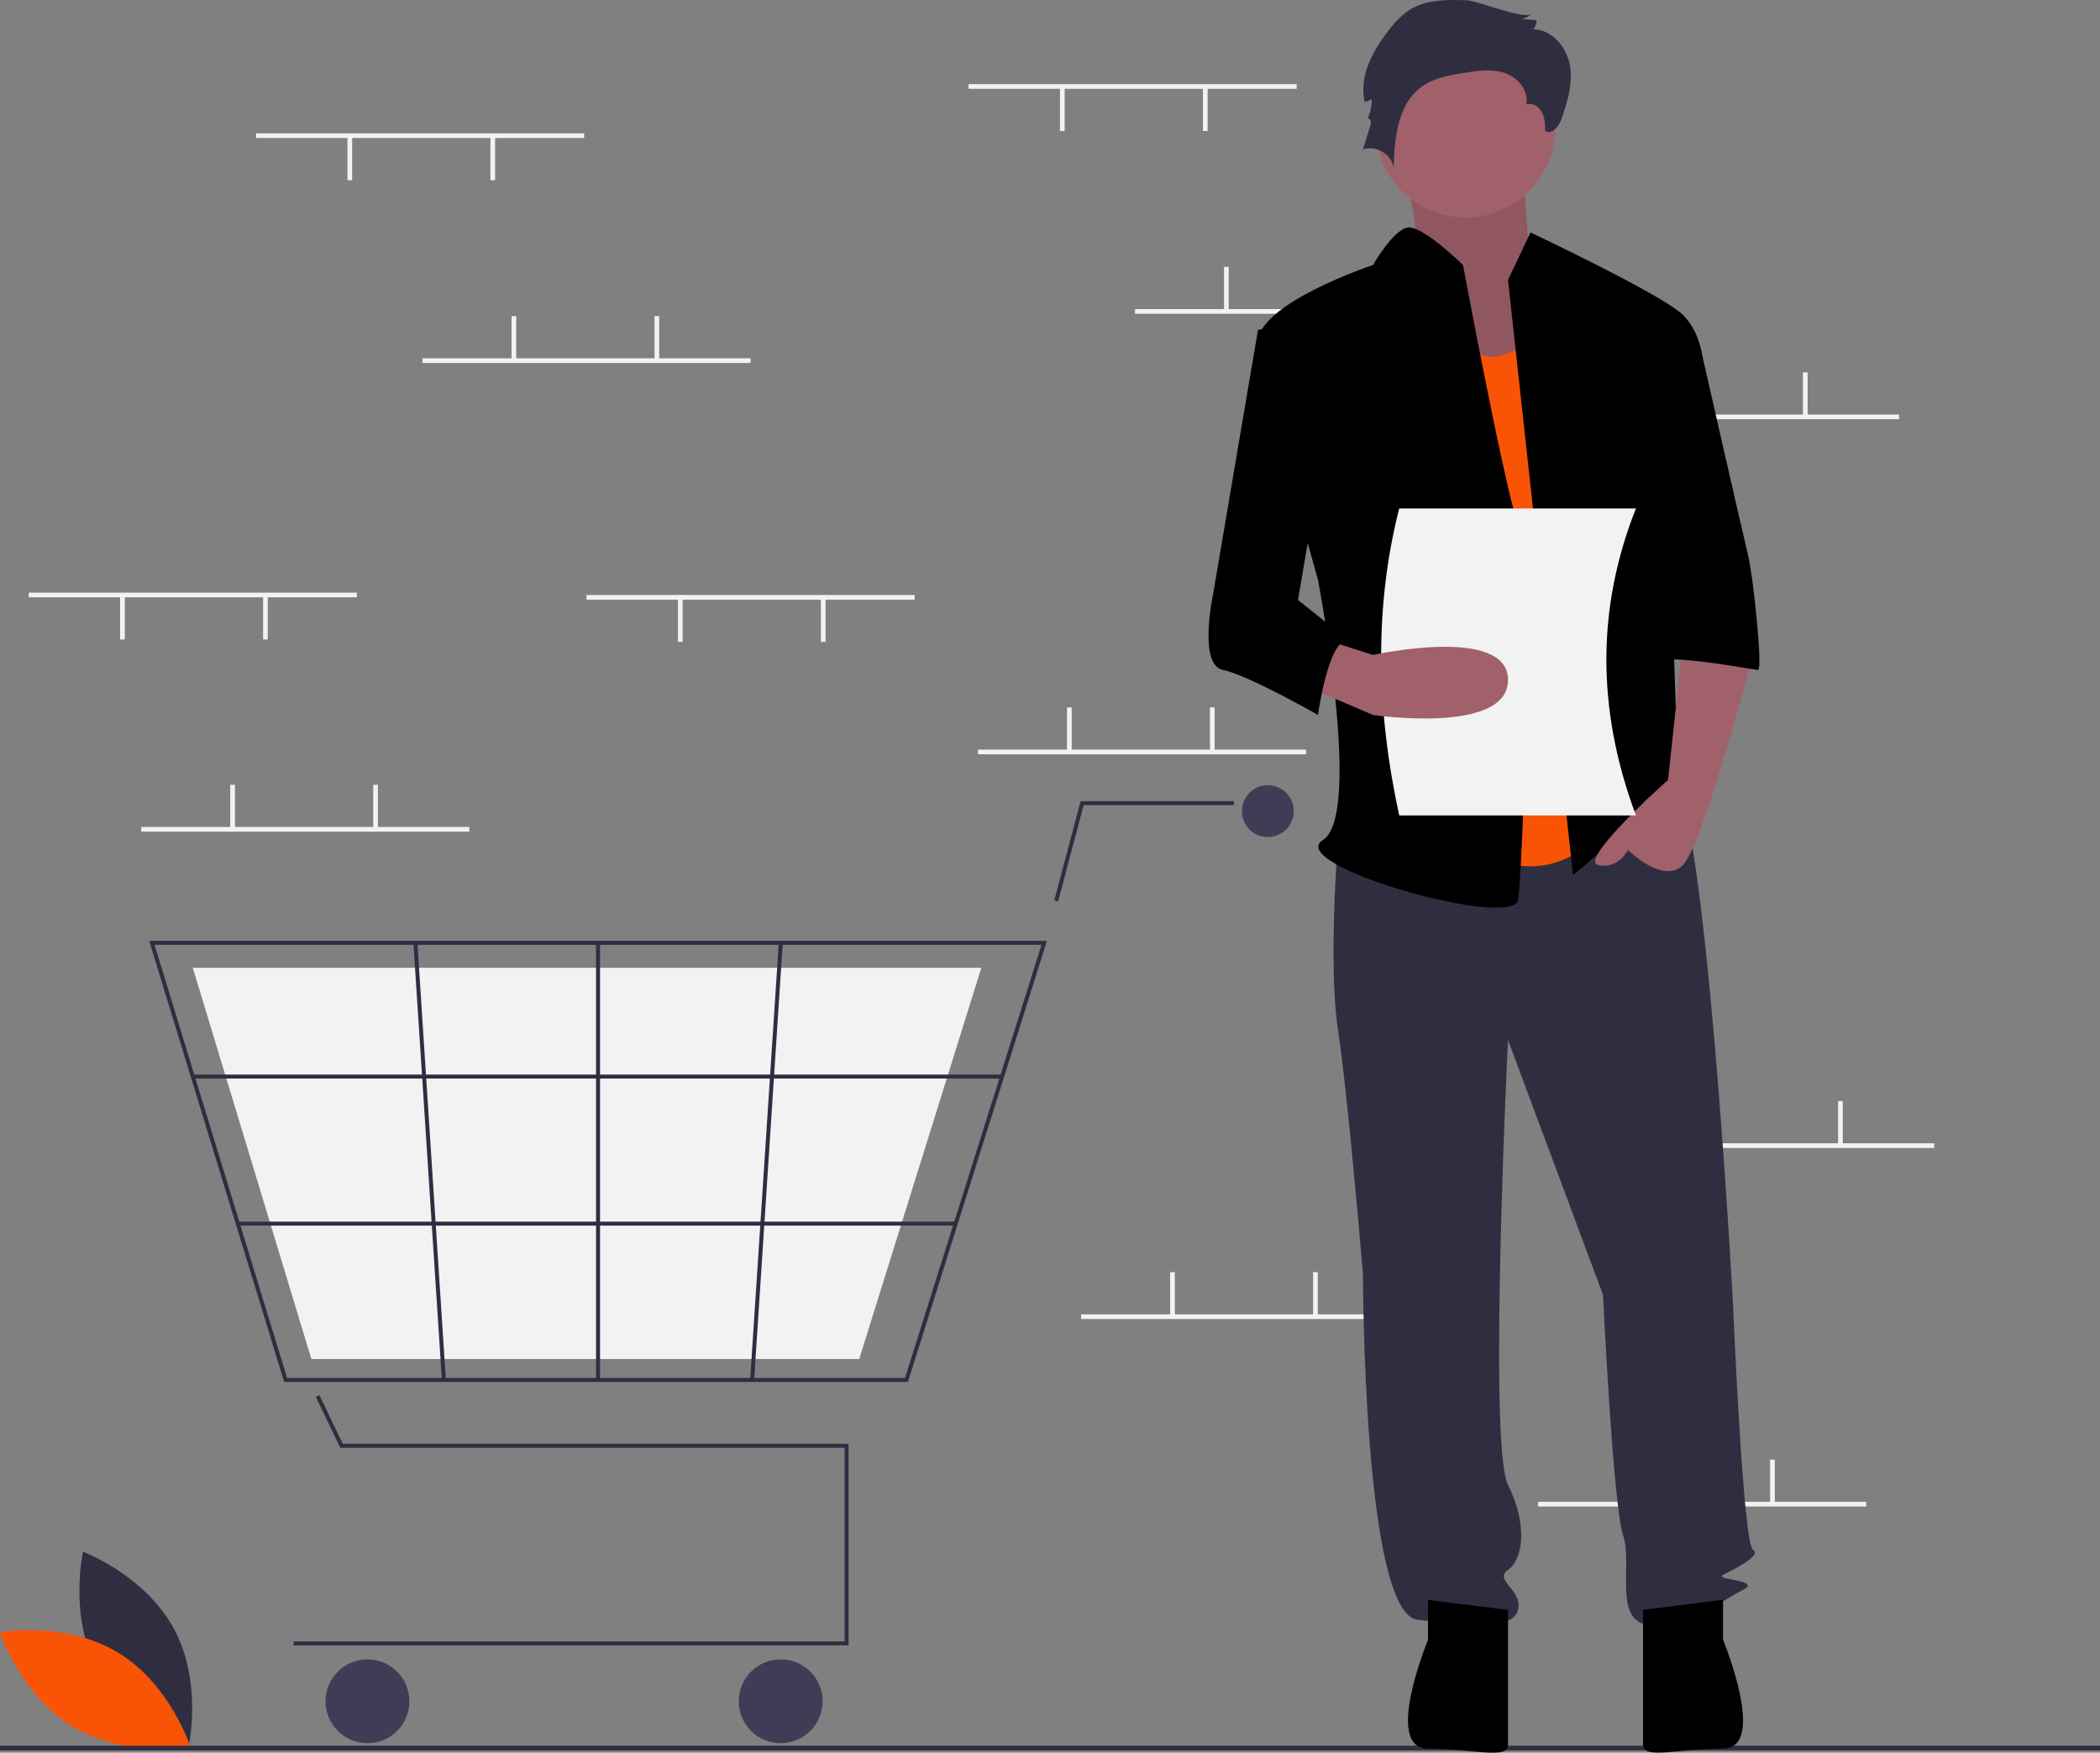 <svg width="254" height="212" viewBox="0 0 254 212" fill="none" xmlns="http://www.w3.org/2000/svg">
<rect x="0" y="0" width="254" height="212" fill="#808080" stroke="none"/>
<g clip-path="url(#clip0_594_2)">
<path d="M11.803 202.014C15.326 208.547 22.803 211.351 22.803 211.351C22.803 211.351 24.569 203.563 21.045 197.031C17.522 190.498 10.044 187.693 10.044 187.693C10.044 187.693 8.279 195.481 11.803 202.014Z" fill="#2F2E41"/>
<path d="M14.224 199.864C20.585 203.691 23.035 211.291 23.035 211.291C23.035 211.291 15.172 212.687 8.811 208.861C2.45 205.035 0 197.435 0 197.435C0 197.435 7.863 196.038 14.224 199.864Z" fill="#F95306"/>
<path d="M156.836 10.178H117.149V10.744H156.836V10.178Z" fill="#F2F2F2"/>
<path d="M146.064 10.603H145.497V15.846H146.064V10.603Z" fill="#F2F2F2"/>
<path d="M128.771 10.603H128.204V15.846H128.771V10.603Z" fill="#F2F2F2"/>
<path d="M176.963 37.387H137.276V37.954H176.963V37.387Z" fill="#F2F2F2"/>
<path d="M148.615 32.285H148.048V37.529H148.615V32.285Z" fill="#F2F2F2"/>
<path d="M165.908 32.285H165.341V37.529H165.908V32.285Z" fill="#F2F2F2"/>
<path d="M229.691 50.142H190.003V50.708H229.691V50.142Z" fill="#F2F2F2"/>
<path d="M201.343 45.04H200.776V50.283H201.343V45.04Z" fill="#F2F2F2"/>
<path d="M218.635 45.04H218.068V50.283H218.635V45.04Z" fill="#F2F2F2"/>
<path d="M225.722 181.655H186.035V182.221H225.722V181.655Z" fill="#F2F2F2"/>
<path d="M197.374 176.553H196.807V181.796H197.374V176.553Z" fill="#F2F2F2"/>
<path d="M214.666 176.553H214.099V181.796H214.666V176.553Z" fill="#F2F2F2"/>
<path d="M157.97 90.672H118.282V91.239H157.97V90.672Z" fill="#F2F2F2"/>
<path d="M129.622 85.571H129.055V90.814H129.622V85.571Z" fill="#F2F2F2"/>
<path d="M146.914 85.571H146.347V90.814H146.914V85.571Z" fill="#F2F2F2"/>
<path d="M170.443 158.98H130.756V159.547H170.443V158.98Z" fill="#F2F2F2"/>
<path d="M142.095 153.878H141.528V159.122H142.095V153.878Z" fill="#F2F2F2"/>
<path d="M159.387 153.878H158.82V159.122H159.387V153.878Z" fill="#F2F2F2"/>
<path d="M233.943 138.289H194.256V138.856H233.943V138.289Z" fill="#F2F2F2"/>
<path d="M205.595 133.188H205.028V138.431H205.595V133.188Z" fill="#F2F2F2"/>
<path d="M222.887 133.188H222.32V138.431H222.887V133.188Z" fill="#F2F2F2"/>
<path d="M102.638 199.022H35.513V198.54H102.154V175.122H41.156L38.193 168.95L38.628 168.741L41.46 174.639H102.638V199.022Z" fill="#2F2E41"/>
<path d="M44.447 210.852C47.247 210.852 49.517 208.582 49.517 205.782C49.517 202.982 47.247 200.712 44.447 200.712C41.646 200.712 39.376 202.982 39.376 205.782C39.376 208.582 41.646 210.852 44.447 210.852Z" fill="#3F3D56"/>
<path d="M94.428 210.852C97.228 210.852 99.499 208.582 99.499 205.782C99.499 202.982 97.228 200.712 94.428 200.712C91.628 200.712 89.357 202.982 89.357 205.782C89.357 208.582 91.628 210.852 94.428 210.852Z" fill="#3F3D56"/>
<path d="M153.343 101.25C155.077 101.25 156.482 99.845 156.482 98.111C156.482 96.378 155.077 94.973 153.343 94.973C151.61 94.973 150.204 96.378 150.204 98.111C150.204 99.845 151.61 101.25 153.343 101.25Z" fill="#3F3D56"/>
<path d="M109.817 167.156H34.368L18.043 113.803H126.629L126.531 114.117L109.817 167.156ZM34.726 166.673H109.463L125.971 114.286H18.696L34.726 166.673Z" fill="#2F2E41"/>
<path d="M103.927 164.379H37.658L23.319 117.062H118.694L118.607 117.341L103.927 164.379Z" fill="#F2F2F2"/>
<path d="M127.982 109.037L127.515 108.913L130.702 96.904H149.239V97.387H131.074L127.982 109.037Z" fill="#2F2E41"/>
<path d="M121.203 129.978H23.319V130.461H121.203V129.978Z" fill="#2F2E41"/>
<path d="M115.598 147.766H28.762V148.249H115.598V147.766Z" fill="#2F2E41"/>
<path d="M72.576 114.045H72.093V166.914H72.576V114.045Z" fill="#2F2E41"/>
<path d="M94.197 114.029L90.731 166.898L91.213 166.929L94.679 114.061L94.197 114.029Z" fill="#2F2E41"/>
<path d="M50.483 114.029L50.001 114.06L53.447 166.93L53.929 166.899L50.483 114.029Z" fill="#2F2E41"/>
<path d="M254 211.158H0V211.725H254V211.158Z" fill="#2F2E41"/>
<path d="M168.788 17.538C168.788 17.538 172.932 29.33 170.382 31.145C167.832 32.959 178.989 47.775 178.989 47.775L192.378 44.147L185.046 31.749C185.046 31.749 184.089 19.352 184.089 17.538C184.089 15.723 168.788 17.538 168.788 17.538Z" fill="#A0616A"/>
<path opacity="0.1" d="M168.788 17.538C168.788 17.538 172.932 29.33 170.382 31.145C167.832 32.959 178.989 47.775 178.989 47.775L192.378 44.147L185.046 31.749C185.046 31.749 184.089 19.352 184.089 17.538C184.089 15.723 168.788 17.538 168.788 17.538Z" fill="black"/>
<path d="M161.832 101.598C161.832 101.598 160.623 116.717 161.832 124.578C163.042 132.44 164.857 154.211 164.857 154.211C164.857 154.211 164.857 195.334 171.51 195.939C178.163 196.543 183.002 197.148 183.607 194.729C184.212 192.31 180.583 191.101 182.397 189.891C184.212 188.682 184.817 184.448 182.397 179.61C179.978 174.772 182.397 125.788 182.397 125.788L193.89 156.63C193.89 156.63 195.099 182.029 196.309 185.658C197.519 189.286 195.099 195.939 199.333 196.543C203.567 197.148 208.406 193.52 210.826 192.31C213.245 191.101 207.196 191.101 208.406 190.496C209.616 189.891 213.245 188.077 212.035 187.472C210.826 186.867 209.616 157.839 209.616 157.839C209.616 157.839 206.289 95.853 202.055 93.434C197.821 91.015 195.099 95.181 195.099 95.181L161.832 101.598Z" fill="#2F2E41"/>
<path d="M172.72 193.52V198.358C172.72 198.358 167.276 211.509 172.72 211.509C178.164 211.509 182.397 212.872 182.397 211.057V194.729L172.72 193.52Z" fill="black"/>
<path d="M208.406 193.511V198.349C208.406 198.349 213.85 211.5 208.406 211.5C202.962 211.5 198.729 212.863 198.729 211.049V194.721L208.406 193.511Z" fill="black"/>
<path d="M177.256 26.307C183.269 26.307 188.144 21.433 188.144 15.421C188.144 9.409 183.269 4.536 177.256 4.536C171.243 4.536 166.369 9.409 166.369 15.421C166.369 21.433 171.243 26.307 177.256 26.307Z" fill="#A0616A"/>
<path d="M173.93 35.68C173.93 35.68 176.954 44.751 181.793 42.937L186.631 41.123L195.099 99.179C195.099 99.179 188.446 108.855 178.768 102.807C169.091 96.76 173.93 35.68 173.93 35.68Z" fill="#F95306"/>
<path d="M182.397 33.866L185.119 28.121C185.119 28.121 201.148 35.68 203.567 38.099C205.987 40.518 205.987 44.147 205.987 44.147L201.753 59.265C201.753 59.265 202.962 92.527 202.962 93.736C202.962 94.946 207.196 101.598 204.172 99.179C201.148 96.76 200.543 94.341 198.124 97.969C195.704 101.598 190.261 105.831 190.261 105.831L182.397 33.866Z" fill="black"/>
<path d="M203.567 77.408L201.753 94.341C201.753 94.341 190.865 104.017 193.285 104.622C195.704 105.226 196.914 102.807 196.914 102.807C196.914 102.807 201.148 107.041 203.567 104.622C205.987 102.203 212.035 79.222 212.035 79.222L203.567 77.408Z" fill="#A0616A"/>
<path d="M177.488 0.037C175.075 -0.049 172.492 -0.092 170.457 1.208C169.52 1.861 168.699 2.665 168.027 3.587C166.045 6.092 164.332 9.244 165.068 12.352L165.923 12.019C165.923 12.848 165.739 13.668 165.383 14.417C165.504 14.067 165.907 14.633 165.799 14.987L164.857 18.077C166.405 17.509 168.332 18.658 168.567 20.29C168.675 16.702 169.047 12.587 171.959 10.485C173.427 9.426 175.285 9.102 177.073 8.815C178.723 8.55 180.452 8.297 182.032 8.84C183.612 9.383 184.957 10.998 184.599 12.63C185.327 12.379 186.142 12.887 186.502 13.568C186.862 14.249 186.881 15.052 186.892 15.822C187.668 16.371 188.552 15.281 188.868 14.385C189.611 12.281 190.271 10.041 189.871 7.845C189.471 5.65 187.682 3.552 185.45 3.545C185.721 3.247 185.865 2.856 185.853 2.454L184.013 2.298C184.48 2.232 184.91 2.006 185.228 1.658C184.49 2.47 178.683 0.079 177.488 0.037Z" fill="#2F2E41"/>
<path d="M176.954 32.052C176.954 32.052 172.03 27.227 170.258 27.523C168.486 27.818 166.066 32.052 166.066 32.052C166.066 32.052 151.55 36.89 152.155 41.728C152.76 46.566 159.413 70.151 159.413 70.151C159.413 70.151 164.857 98.574 160.018 101.598C155.179 104.622 183.002 112.483 183.607 108.855C184.212 105.226 185.422 68.941 183.607 63.499C181.793 58.056 176.954 32.052 176.954 32.052Z" fill="black"/>
<path d="M198.124 41.728H205.603C205.603 41.728 210.826 64.708 211.43 67.127C212.035 69.546 213.245 81.036 212.64 81.036C212.035 81.036 199.938 78.617 199.938 80.432L198.124 41.728Z" fill="black"/>
<path d="M197.871 98.635H169.239C166.445 85.784 166.211 73.368 169.239 61.505H197.871C193.25 73.154 192.961 85.486 197.871 98.635Z" fill="#F2F2F2"/>
<path d="M157.599 82.851L166.066 86.479C166.066 86.479 182.397 88.898 182.397 82.246C182.397 75.594 166.066 79.222 166.066 79.222L160.622 77.482L157.599 82.851Z" fill="#A0616A"/>
<path d="M159.413 38.099L152.155 39.913L146.711 71.965C146.711 71.965 144.897 80.432 147.921 81.036C150.945 81.641 159.413 86.479 159.413 86.479C159.413 86.479 160.623 77.408 163.042 77.408L156.994 72.57L160.623 51.404L159.413 38.099Z" fill="black"/>
<path d="M56.767 100.026H17.079V100.593H56.767V100.026Z" fill="#F2F2F2"/>
<path d="M28.419 94.924H27.852V100.168H28.419V94.924Z" fill="#F2F2F2"/>
<path d="M45.711 94.924H45.144V100.168H45.711V94.924Z" fill="#F2F2F2"/>
<path d="M70.657 16.13H30.97V16.696H70.657V16.13Z" fill="#F2F2F2"/>
<path d="M59.885 16.555H59.318V21.798H59.885V16.555Z" fill="#F2F2F2"/>
<path d="M42.593 16.555H42.026V21.798H42.593V16.555Z" fill="#F2F2F2"/>
<path d="M110.628 71.966H70.941V72.533H110.628V71.966Z" fill="#F2F2F2"/>
<path d="M99.856 72.391H99.289V77.635H99.856V72.391Z" fill="#F2F2F2"/>
<path d="M82.564 72.391H81.997V77.635H82.564V72.391Z" fill="#F2F2F2"/>
<path d="M43.16 71.683H3.472V72.249H43.16V71.683Z" fill="#F2F2F2"/>
<path d="M32.387 72.108H31.82V77.351H32.387V72.108Z" fill="#F2F2F2"/>
<path d="M15.095 72.108H14.528V77.351H15.095V72.108Z" fill="#F2F2F2"/>
<path d="M90.785 43.339H51.097V43.906H90.785V43.339Z" fill="#F2F2F2"/>
<path d="M62.437 38.237H61.87V43.481H62.437V38.237Z" fill="#F2F2F2"/>
<path d="M79.729 38.237H79.162V43.481H79.729V38.237Z" fill="#F2F2F2"/>
</g>
<defs>
<clipPath id="clip0_594_2">
<rect width="254" height="212" fill="white"/>
</clipPath>
</defs>
</svg>
